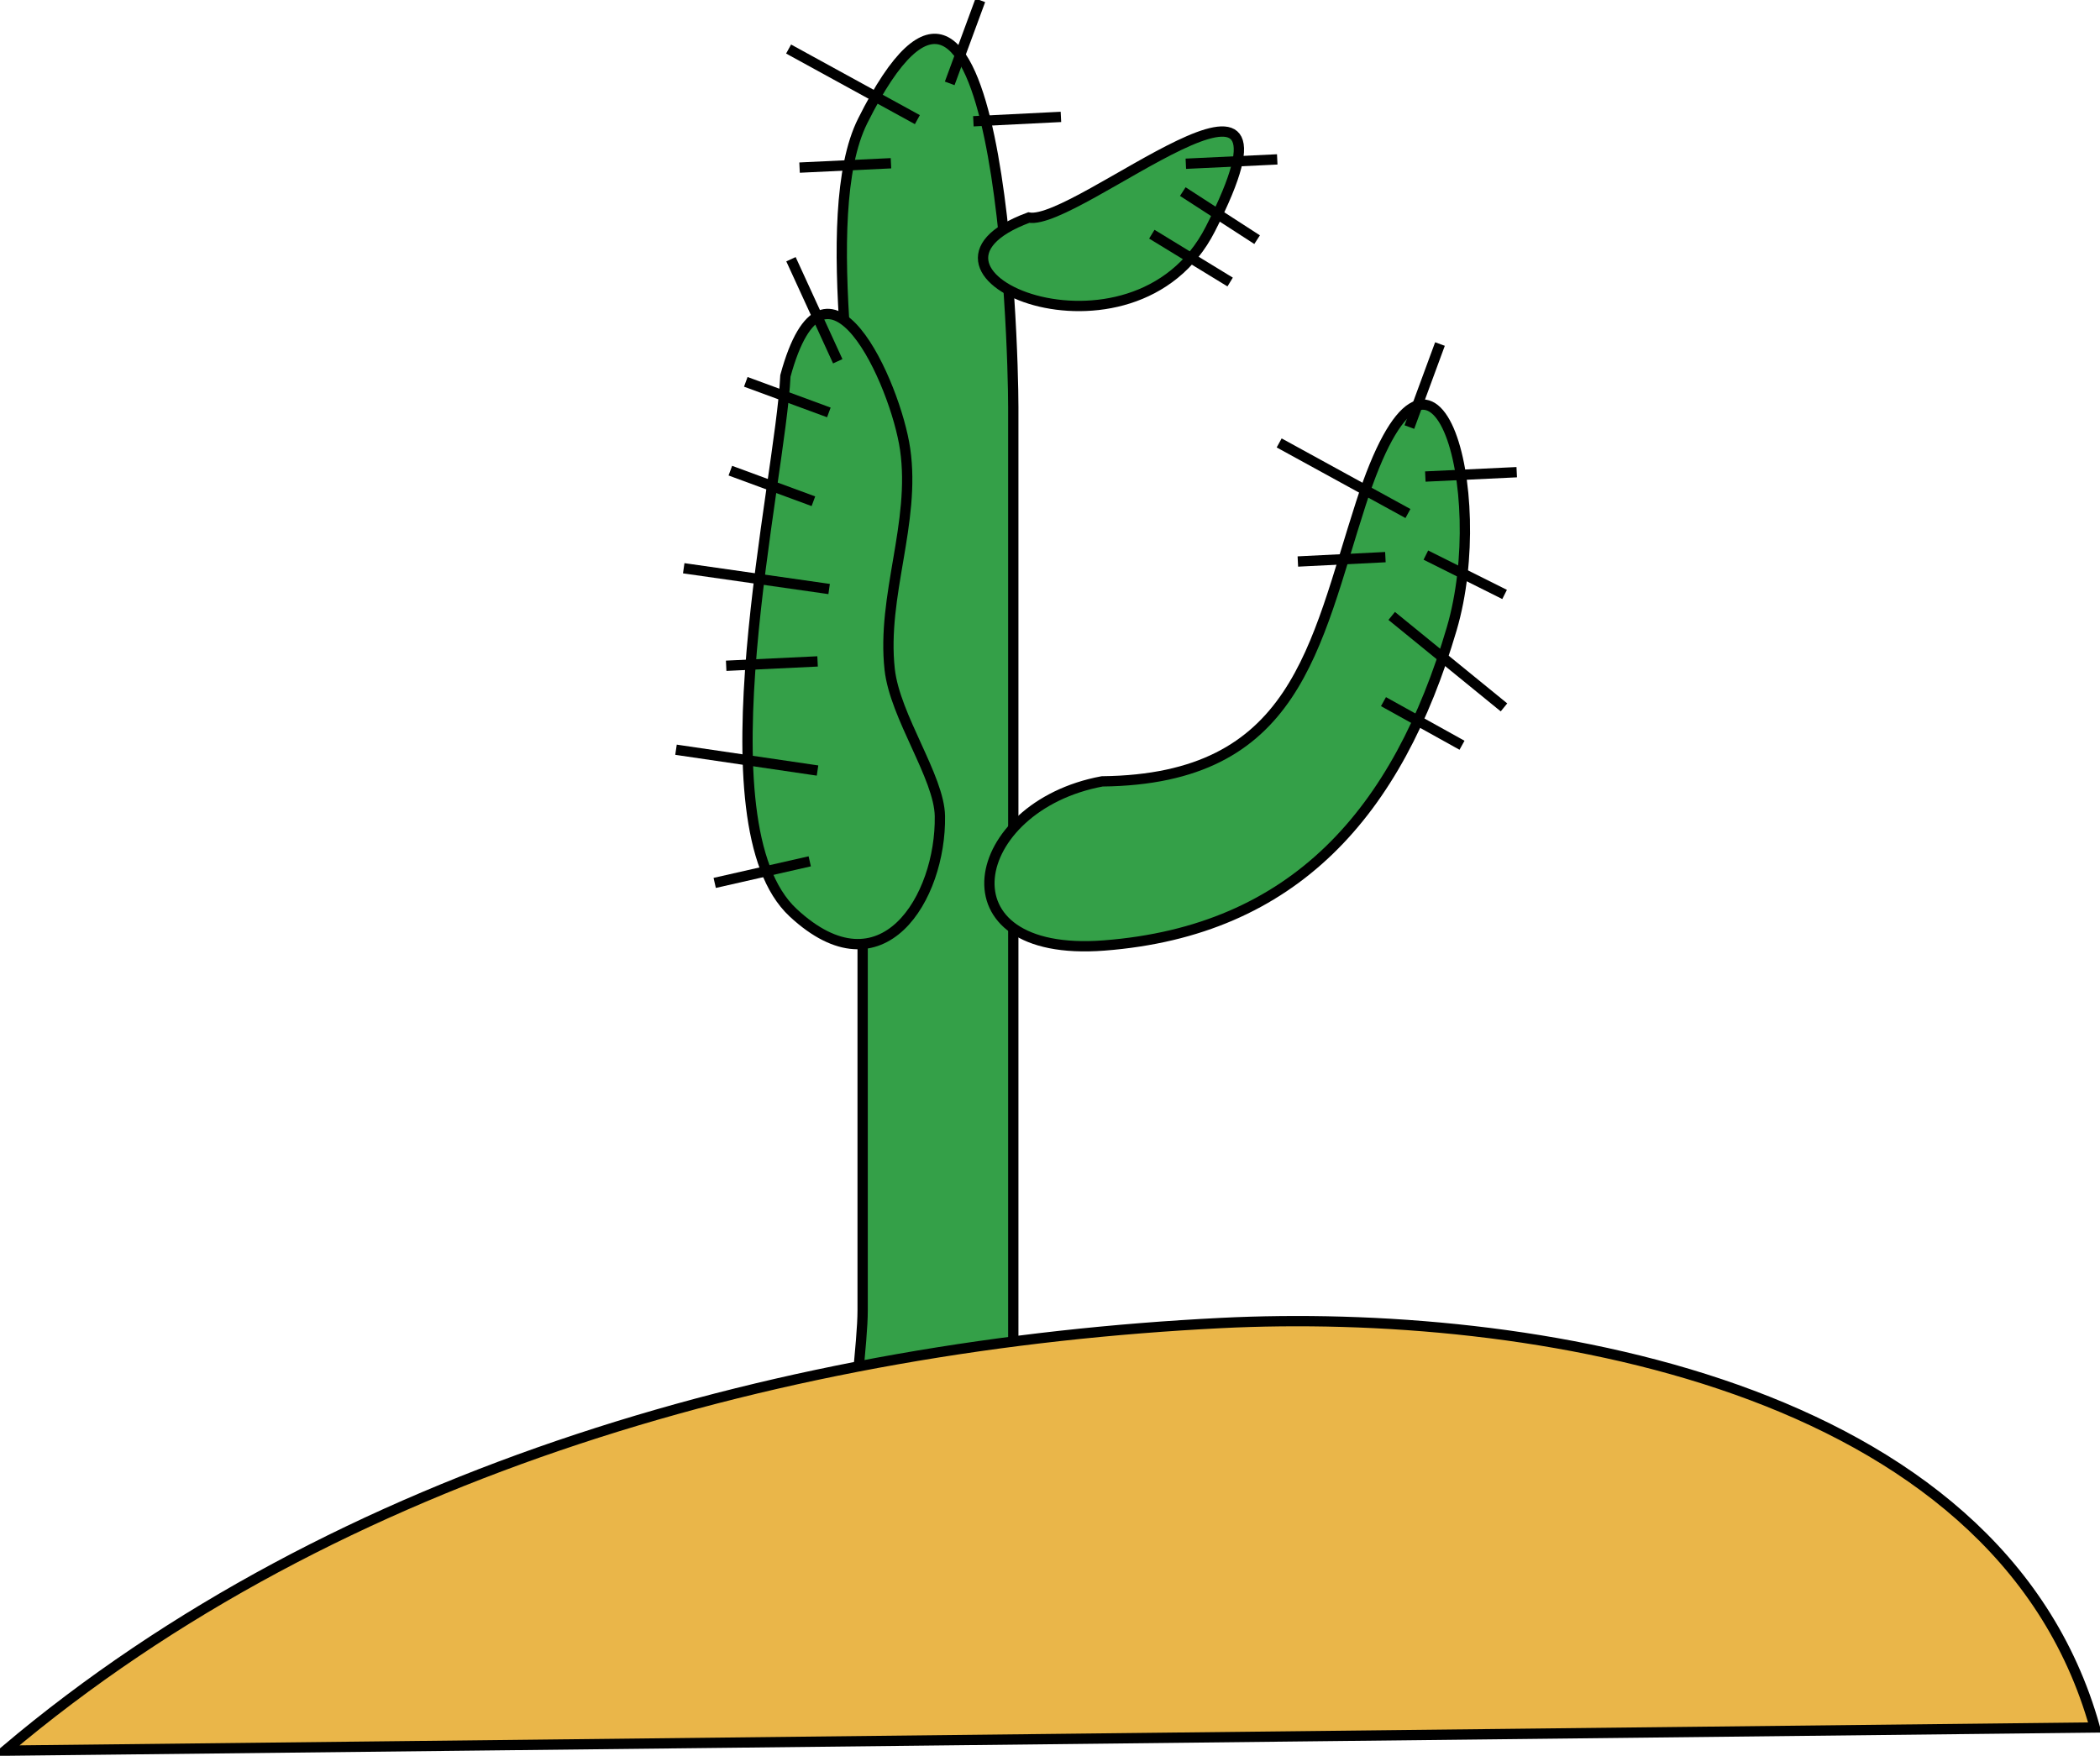 <svg xmlns="http://www.w3.org/2000/svg" xmlns:xlink="http://www.w3.org/1999/xlink" version="1.1" id="Layer_1" x="0px" y="0px" enable-background="new 0 0 822.05 841.89" xml:space="preserve" viewBox="207.49 251.17 407.75 341">
<path fill-rule="evenodd" clip-rule="evenodd" fill="#34A048" stroke="#000000" stroke-width="2" stroke-linecap="square" stroke-miterlimit="10" d="  M404.237,561.174c-2.705,14.134-16.889,19.227-27,8.25c-9.742-10.576-2.25-51.461-2.25-63.769c0-48.91,0-97.82,0-146.73  c0-19.926-9.11-66,0-84.251c26.621-53.337,29.25,43.126,29.25,55.519C404.237,407.187,404.237,484.18,404.237,561.174z"/>
<path fill-rule="evenodd" clip-rule="evenodd" fill="#34A048" stroke="#000000" stroke-width="2" stroke-linecap="square" stroke-miterlimit="10" d="  M421.489,402.924c-26.161,4.857-32.205,34.38,0.373,31.875c37.002-2.845,57.051-25.967,67.502-61.5  c7.801-26.523-3.404-68.353-17.625-24.375C462.728,376.793,459.268,402.518,421.489,402.924z"/>
<path fill-rule="evenodd" clip-rule="evenodd" fill="#34A048" stroke="#000000" stroke-width="2" stroke-linecap="square" stroke-miterlimit="10" d="  M359.987,324.174c-0.932,20.508-16.996,87.039,1.5,104.25c17.303,16.101,28.75-2.945,28.5-18.75c-0.12-7.57-8.735-19.313-9.75-28.5  c-1.582-14.314,5.065-28.451,3-42.75C381.397,325.688,367.827,295.377,359.987,324.174z"/>
<path fill-rule="evenodd" clip-rule="evenodd" fill="#34A048" stroke="#000000" stroke-width="2" stroke-linecap="square" stroke-miterlimit="10" d="  M407.237,293.424c-28.778,10.678,20.358,31.425,35.252,2.25C464.041,253.456,416.583,295.189,407.237,293.424z"/>
<line fill="none" stroke="#000000" stroke-width="2" stroke-linecap="square" stroke-miterlimit="10" x1="363.737" y1="418.674" x2="347.237" y2="422.424"/>
<line fill="none" stroke="#000000" stroke-width="2" stroke-linecap="square" stroke-miterlimit="10" x1="365.237" y1="400.674" x2="339.737" y2="396.924"/>
<line fill="none" stroke="#000000" stroke-width="2" stroke-linecap="square" stroke-miterlimit="10" x1="479.989" y1="350.424" x2="456.739" y2="337.674"/>
<line fill="none" stroke="#000000" stroke-width="2" stroke-linecap="square" stroke-miterlimit="10" x1="384.737" y1="273.924" x2="361.487" y2="261.174"/>
<line fill="none" stroke="#000000" stroke-width="2" stroke-linecap="square" stroke-miterlimit="10" x1="498.739" y1="387.924" x2="478.489" y2="371.424"/>
<line fill="none" stroke="#000000" stroke-width="2" stroke-linecap="square" stroke-miterlimit="10" x1="367.487" y1="365.424" x2="341.237" y2="361.674"/>
<line fill="none" stroke="#000000" stroke-width="2" stroke-linecap="square" stroke-miterlimit="10" x1="365.237" y1="379.674" x2="349.487" y2="380.424"/>
<line fill="none" stroke="#000000" stroke-width="2" stroke-linecap="square" stroke-miterlimit="10" x1="500.989" y1="342.924" x2="485.239" y2="343.674"/>
<line fill="none" stroke="#000000" stroke-width="2" stroke-linecap="square" stroke-miterlimit="10" x1="412.487" y1="273.924" x2="397.487" y2="274.674"/>
<line fill="none" stroke="#000000" stroke-width="2" stroke-linecap="square" stroke-miterlimit="10" x1="454.489" y1="282.174" x2="438.739" y2="282.924"/>
<line fill="none" stroke="#000000" stroke-width="2" stroke-linecap="square" stroke-miterlimit="10" x1="450.739" y1="297.174" x2="437.989" y2="288.924"/>
<line fill="none" stroke="#000000" stroke-width="2" stroke-linecap="square" stroke-miterlimit="10" x1="445.489" y1="305.424" x2="431.989" y2="297.174"/>
<line fill="none" stroke="#000000" stroke-width="2" stroke-linecap="square" stroke-miterlimit="10" x1="475.489" y1="359.424" x2="460.489" y2="360.174"/>
<line fill="none" stroke="#000000" stroke-width="2" stroke-linecap="square" stroke-miterlimit="10" x1="379.487" y1="282.924" x2="363.737" y2="283.674"/>
<line fill="none" stroke="#000000" stroke-width="2" stroke-linecap="square" stroke-miterlimit="10" x1="486.739" y1="318.924" x2="481.489" y2="333.174"/>
<line fill="none" stroke="#000000" stroke-width="2" stroke-linecap="square" stroke-miterlimit="10" x1="397.487" y1="252.174" x2="392.237" y2="266.424"/>
<line fill="none" stroke="#000000" stroke-width="2" stroke-linecap="square" stroke-miterlimit="10" x1="498.739" y1="366.174" x2="485.239" y2="359.424"/>
<line fill="none" stroke="#000000" stroke-width="2" stroke-linecap="square" stroke-miterlimit="10" x1="490.489" y1="395.424" x2="476.989" y2="387.924"/>
<line fill="none" stroke="#000000" stroke-width="2" stroke-linecap="square" stroke-miterlimit="10" x1="364.487" y1="348.174" x2="350.237" y2="342.924"/>
<line fill="none" stroke="#000000" stroke-width="2" stroke-linecap="square" stroke-miterlimit="10" x1="367.487" y1="330.924" x2="353.237" y2="325.674"/>
<line fill="none" stroke="#000000" stroke-width="2" stroke-linecap="square" stroke-miterlimit="10" x1="369.737" y1="320.424" x2="361.487" y2="302.424"/>
<path fill-rule="evenodd" clip-rule="evenodd" fill="#EAB649" stroke="#000000" stroke-width="2" stroke-linecap="square" stroke-miterlimit="10" d="  M208.487,591.174c64.778-54.776,153.016-78.9,236.113-83.056c59.352-2.968,150.866,11.303,169.639,78.556  C478.988,588.174,343.738,589.674,208.487,591.174z"/>
</svg>